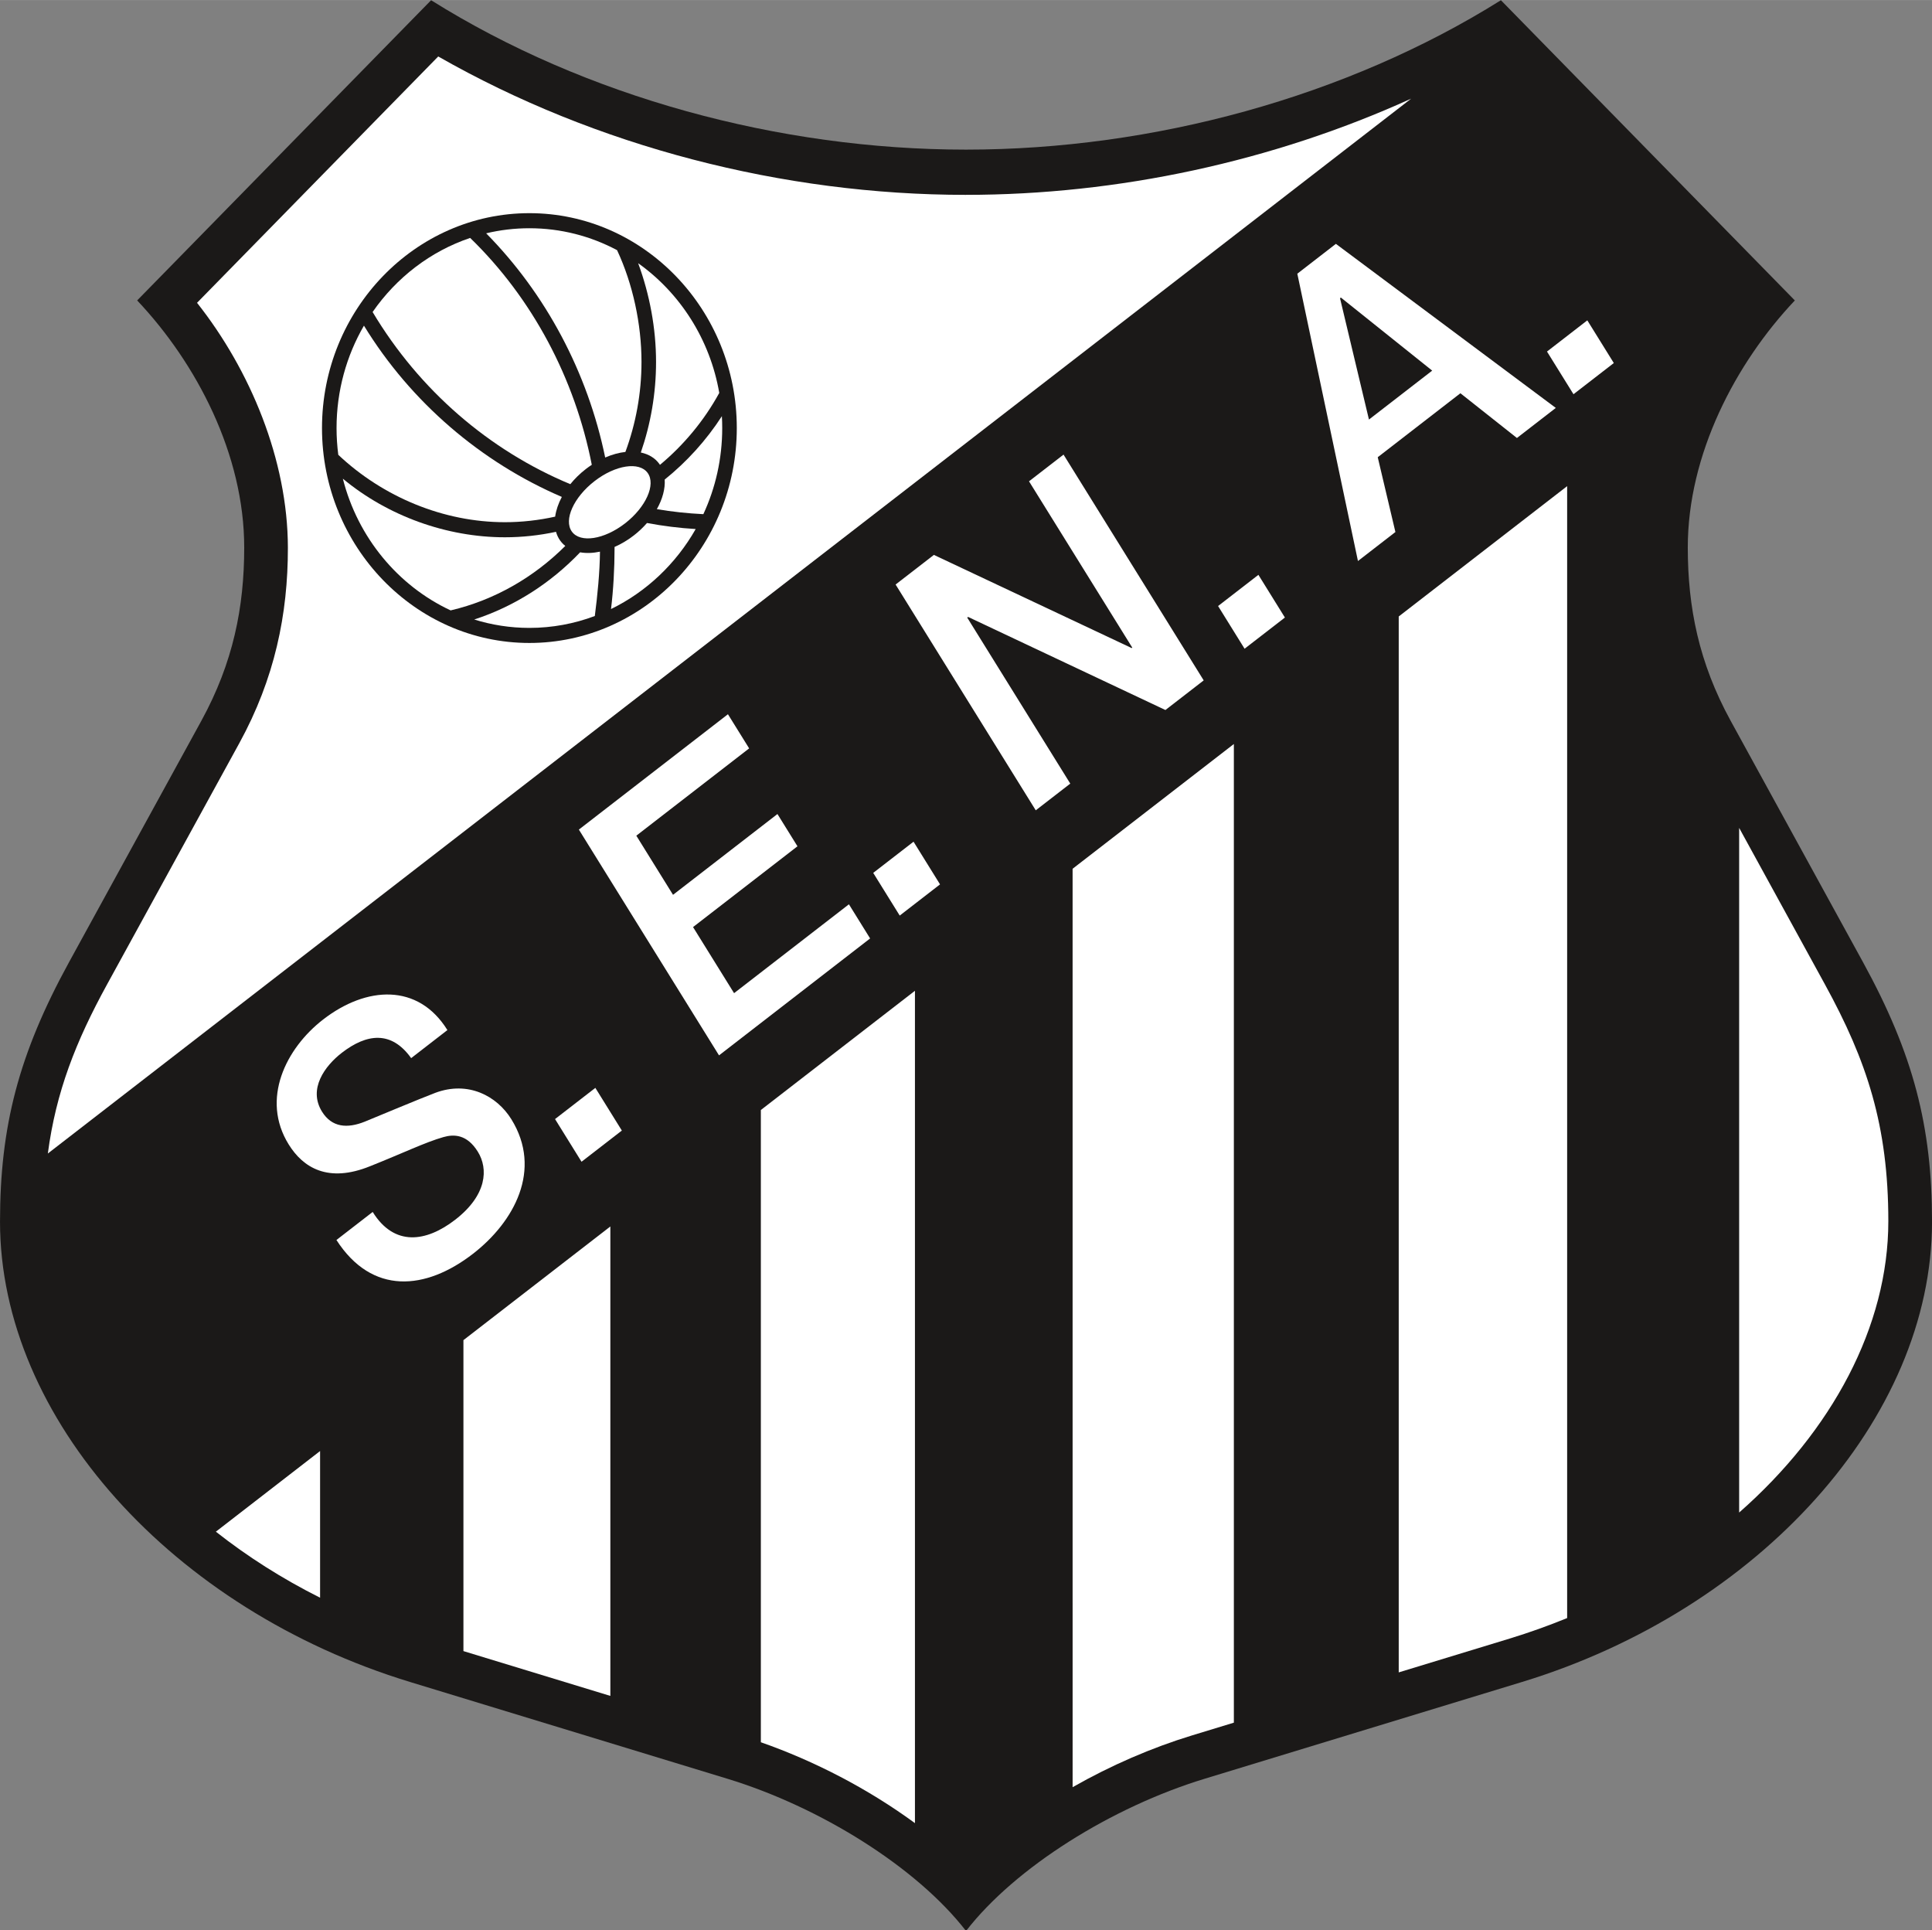 <?xml version="1.0" encoding="UTF-8" standalone="no"?>
<svg
   version="1.1"
   width="1.883in"
   height="1.881in"
   viewBox="0 0 135.548 135.398"
   id="svg35"
   sodipodi:docname="se_nova_andradina_ms.cdr"
   xmlns:inkscape="http://www.inkscape.org/namespaces/inkscape"
   xmlns:sodipodi="http://sodipodi.sourceforge.net/DTD/sodipodi-0.dtd"
   xmlns="http://www.w3.org/2000/svg"
   xmlns:svg="http://www.w3.org/2000/svg">
  <rect x="0" y="0" width="135.548" height="135.398" fill="#808080" stroke="none"/>
  <defs
     id="defs35" />
  <sodipodi:namedview
     id="namedview35"
     pagecolor="#ffffff"
     bordercolor="#000000"
     borderopacity="0.25"
     inkscape:showpageshadow="2"
     inkscape:pageopacity="0.0"
     inkscape:pagecheckerboard="0"
     inkscape:deskcolor="#d1d1d1"
     inkscape:document-units="in" />
  <g
     id="Layer1003"
     transform="matrix(1,0,0,1.036,-40.226,-44.157)">
    <path
       d="m 108,52.751 c -13.115,0 -26.701,-3.57 -37.528,-10.116 L 49.849,62.962 c 4.166,4.254 7.516,10.429 7.511,16.741 -0.003,4.027 -0.767,7.777 -3.01,11.727 l -9.282,16.342 c -3.537,6.228 -4.841,11.128 -4.841,17.564 -7e-4,13.347 12.144,26.278 28.754,31.167 l 22.284,6.558 c 6.498,1.912 13.273,5.986 16.737,10.305 3.464,-4.318 10.238,-8.393 16.737,-10.305 l 22.283,-6.558 c 16.61,-4.889 28.755,-17.82 28.754,-31.167 0,-6.435 -1.304,-11.336 -4.841,-17.564 L 161.651,91.431 c -2.244,-3.95 -3.007,-7.7 -3.011,-11.727 -0.005,-6.312 3.345,-12.487 7.511,-16.741 L 145.529,42.635 c -10.827,6.546 -24.414,10.116 -37.529,10.116 z"
       style="fill:#1b1918;fill-rule:evenodd"
       id="path10" />
    <path
       d="m 63.83,126.58 c 2.499,3.744 6.261,3.412 9.578,0.935 2.889,-2.158 4.895,-5.689 2.692,-9.115 -1.019,-1.584 -3.037,-2.613 -5.335,-1.784 -0.904,0.326 -4.684,1.849 -4.949,1.952 -1.23,0.475 -2.308,0.392 -2.997,-0.678 -0.992,-1.541 0.205,-3.1 1.385,-3.982 1.75,-1.307 3.48,-1.521 4.869,0.358 l 2.543,-1.9 c -2.052,-3.19 -5.684,-2.982 -8.716,-0.718 -2.625,1.96 -4.388,5.401 -2.419,8.462 1.019,1.585 2.771,2.622 5.708,1.475 2.366,-0.911 3.868,-1.62 5.147,-1.973 0.742,-0.205 1.655,-0.19 2.413,0.988 0.744,1.156 0.653,2.936 -1.585,4.607 -2.035,1.52 -4.275,1.83 -5.79,-0.526 z"
       style="fill:#ffffff;fill-rule:evenodd"
       id="path11" />
    <path
       d="m 81.026,121.282 2.828,-2.112 -1.859,-2.89 -2.828,2.112 z"
       style="fill:#ffffff;fill-rule:evenodd"
       id="path12" />
    <path
       d="m 90.672,114.079 10.601,-7.917 -1.487,-2.312 -8.058,6.017 -2.878,-4.475 7.326,-5.47 -1.405,-2.184 -7.326,5.47 -2.575,-4.004 7.916,-5.911 -1.488,-2.312 -10.459,7.81 z"
       style="fill:#ffffff;fill-rule:evenodd"
       id="path13" />
    <path
       d="m 103.35,104.613 2.828,-2.112 -1.859,-2.89 -2.829,2.112 z"
       style="fill:#ffffff;fill-rule:evenodd"
       id="path14" />
    <path
       d="m 112.894,97.486 2.422,-1.808 -7.23,-11.241 0.061,-0.045 13.844,6.303 2.686,-2.006 -9.834,-15.288 -2.422,1.808 7.245,11.262 -0.041,0.03 -13.878,-6.309 -2.686,2.006 z"
       style="fill:#ffffff;fill-rule:evenodd"
       id="path15" />
    <path
       d="m 127.545,86.545 2.829,-2.112 -1.859,-2.891 -2.829,2.112 z"
       style="fill:#ffffff;fill-rule:evenodd"
       id="path16" />
    <path
       d="m 134.241,62.813 0.061,-0.045 6.405,4.947 -4.436,3.312 z m 1.258,17.793 2.628,-1.963 -1.24,-5.065 5.8,-4.331 3.966,3.029 2.727,-2.036 -15.429,-11.109 -2.706,2.021 z"
       style="fill:#ffffff;fill-rule:evenodd"
       id="path17" />
    <path
       d="m 150.621,69.313 2.829,-2.112 -1.859,-2.89 -2.829,2.112 z"
       style="fill:#ffffff;fill-rule:evenodd"
       id="path18" />
    <path
       d="m 108,55.814 c -12.828,0 -25.947,-3.266 -37.028,-9.371 L 54.05,63.123 c 3.732,4.553 6.364,10.635 6.374,16.578 0.007,4.508 -0.927,8.87 -3.405,13.234 l -9.284,16.345 c -2.189,3.853 -3.583,7.271 -4.152,11.444 l 95.648,-71.424 c -9.722,4.261 -20.575,6.513 -31.23,6.513 z"
       style="fill:#ffffff;fill-rule:evenodd"
       id="path19" />
    <path
       d="m 55.371,146.33 c 2.204,1.678 4.656,3.185 7.312,4.471 V 140.87 Z"
       style="fill:#ffffff;fill-rule:evenodd"
       id="path20" />
    <path
       d="m 72.74,154.416 10.308,3.034 c 0,-10.595 0,-21.19 0,-31.786 l -10.308,7.697 z"
       style="fill:#ffffff;fill-rule:evenodd"
       id="path21" />
    <path
       d="m 93.607,160.588 c 3.766,1.27 7.527,3.155 10.811,5.476 v -56.358 l -10.811,8.073 c 0,14.27 0,28.54 0,42.81 z"
       style="fill:#ffffff;fill-rule:evenodd"
       id="path22" />
    <path
       d="m 115.48,163.63 c 2.691,-1.479 5.551,-2.673 8.38,-3.506 l 2.933,-0.863 c 0,-22.089 0,-44.177 0,-66.265 l -11.314,8.448 z"
       style="fill:#ffffff;fill-rule:evenodd"
       id="path23" />
    <path
       d="m 138.359,155.858 7.772,-2.287 c 1.386,-0.408 2.735,-0.875 4.045,-1.392 v -76.642 l -11.816,8.824 c 0,23.833 0,47.665 0,71.498 z"
       style="fill:#ffffff;fill-rule:evenodd"
       id="path24" />
    <path
       d="m 162.244,145.034 c 6.511,-5.522 10.467,-12.609 10.466,-19.728 -4e-4,-6.473 -1.508,-10.858 -4.444,-16.026 l -6.022,-10.603 z"
       style="fill:#ffffff;fill-rule:evenodd"
       id="path25" />
    <path
       d="m 77.368,57.053 c 8.015,0 14.551,6.537 14.551,14.551 0,8.015 -6.537,14.551 -14.551,14.551 -8.015,0 -14.551,-6.537 -14.551,-14.551 0,-8.015 6.537,-14.551 14.551,-14.551 z"
       style="fill:#1b1918;fill-rule:evenodd"
       id="path26" />
    <path
       d="m 84.104,73.22 c 0.73,-1.91 1.129,-3.969 1.129,-6.094 0,-2.556 -0.605,-5.277 -1.714,-7.568 -1.847,-0.949 -3.938,-1.484 -6.151,-1.484 -1.042,0 -2.058,0.119 -3.033,0.344 4.206,4.118 7.12,9.427 8.351,15.18 0.481,-0.202 0.963,-0.329 1.418,-0.378 z"
       style="fill:#ffffff;fill-rule:evenodd"
       id="path27" />
    <path
       d="m 80.24,75.402 c 0.305,-0.365 0.67,-0.712 1.087,-1.023 0.138,-0.103 0.278,-0.199 0.419,-0.288 -1.188,-5.849 -4.17,-11.278 -8.533,-15.361 -2.781,0.902 -5.174,2.685 -6.845,5.016 3.285,5.307 8.189,9.375 13.872,11.657 z"
       style="fill:#ffffff;fill-rule:evenodd"
       id="path28" />
    <path
       d="m 81.938,75.197 c -1.465,1.094 -2.179,2.629 -1.59,3.417 0.589,0.789 2.264,0.54 3.728,-0.554 1.465,-1.094 2.179,-2.629 1.59,-3.417 -0.589,-0.789 -2.264,-0.54 -3.728,0.554 z"
       style="fill:#ffffff;fill-rule:evenodd"
       id="path29" />
    <path
       d="m 85.186,73.259 c 0.54,0.111 0.995,0.366 1.299,0.773 0.015,0.021 0.03,0.042 0.044,0.063 1.668,-1.342 3.092,-2.988 4.16,-4.87 -0.649,-3.632 -2.757,-6.77 -5.691,-8.784 0.809,2.112 1.256,4.424 1.256,6.685 0,2.133 -0.376,4.201 -1.068,6.133 z"
       style="fill:#ffffff;fill-rule:evenodd"
       id="path30" />
    <path
       d="m 80.927,80.017 c -2.04,2.063 -4.573,3.651 -7.429,4.55 1.227,0.368 2.526,0.568 3.87,0.568 1.61,0 3.156,-0.285 4.59,-0.805 0.184,-1.376 0.348,-2.938 0.362,-4.357 -0.495,0.101 -0.968,0.116 -1.393,0.044 z"
       style="fill:#ffffff;fill-rule:evenodd"
       id="path31" />
    <path
       d="m 79.175,77.603 c 0.062,-0.433 0.221,-0.888 0.469,-1.337 C 73.984,73.922 69.043,69.849 65.76,64.669 c -1.22,2.03 -1.922,4.403 -1.922,6.935 0,0.615 0.043,1.219 0.122,1.812 3.142,2.858 7.383,4.562 11.688,4.562 1.193,0 2.375,-0.13 3.527,-0.376 z"
       style="fill:#ffffff;fill-rule:evenodd"
       id="path32" />
    <path
       d="m 90.874,70.797 c -1.099,1.642 -2.463,3.089 -4.013,4.294 0.043,0.622 -0.153,1.323 -0.551,2.004 1.074,0.175 2.164,0.288 3.263,0.339 0.849,-1.767 1.324,-3.744 1.324,-5.83 0,-0.271 -0.008,-0.54 -0.024,-0.807 z"
       style="fill:#ffffff;fill-rule:evenodd"
       id="path33" />
    <path
       d="m 84.687,78.879 c -0.434,0.324 -0.89,0.583 -1.345,0.774 2e-4,0.043 6e-4,0.086 6e-4,0.129 0,1.273 -0.083,2.793 -0.248,4.076 2.482,-1.167 4.557,-3.066 5.941,-5.417 -1.149,-0.066 -2.29,-0.204 -3.416,-0.409 -0.272,0.301 -0.583,0.587 -0.932,0.847 z"
       style="fill:#ffffff;fill-rule:evenodd"
       id="path34" />
    <path
       d="m 79.53,79.226 c -0.135,-0.18 -0.232,-0.381 -0.295,-0.597 -1.172,0.243 -2.373,0.37 -3.587,0.37 -4.078,0 -8.219,-1.44 -11.368,-3.968 1.046,3.981 3.869,7.256 7.563,8.919 3.088,-0.7 5.846,-2.249 8.044,-4.365 -0.134,-0.103 -0.255,-0.222 -0.357,-0.36 z"
       style="fill:#ffffff;fill-rule:evenodd"
       id="path35" />
  </g>
</svg>
